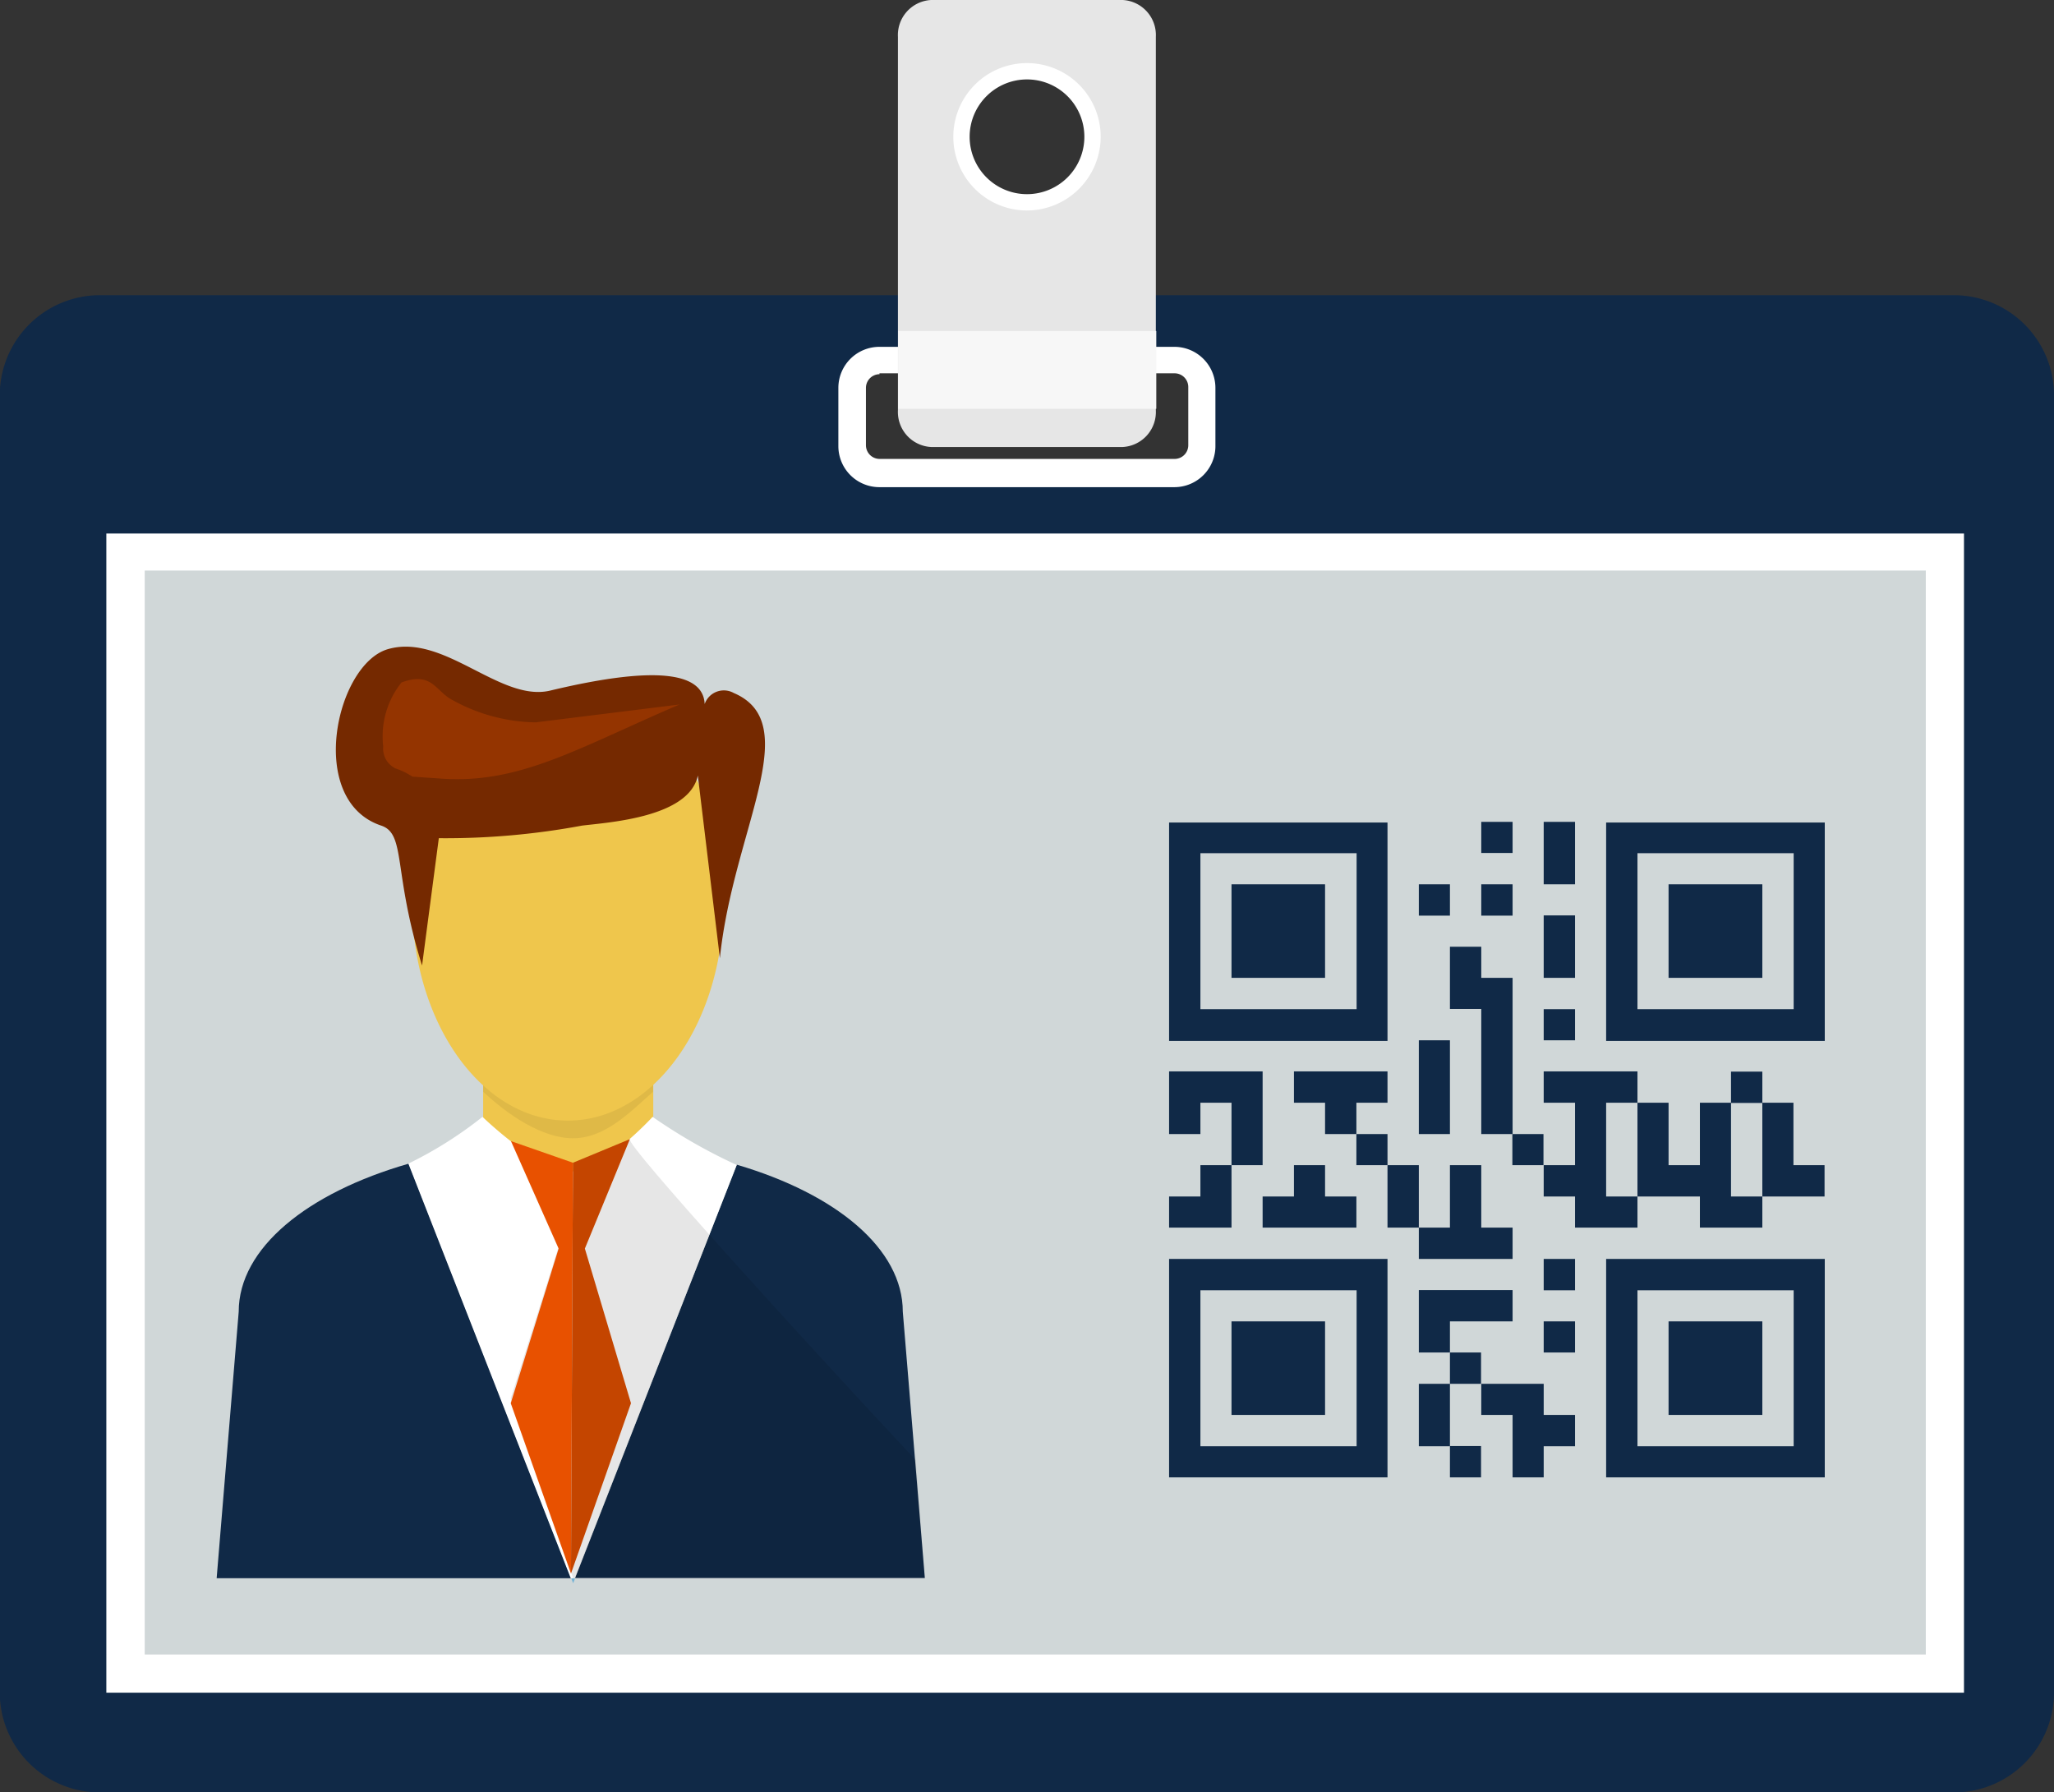 <svg xmlns="http://www.w3.org/2000/svg" viewBox="0 0 93.1 81.22"><rect x="0" y="0" width="93.1" height="81.22" fill="#333333" stroke="none"/><defs><style>.a{fill:#102947;}.b{fill:#d0d7d8;}.c{fill:#fff;}.d{fill:#efc64c;}.e{fill:#77b3d5;}.f{opacity:0.1;}.g{fill:#e85100;}.h{fill:#c44500;}.i{opacity:0.07;}.j{fill:#752900;}.k{fill:#943400;}.l{fill:#e6e6e6;}.m{fill:#f7f7f7;}</style></defs><title>img-ID-card</title><path class="a" d="M184.06,345.2a4.54,4.54,0,0,0-4.46,4.63v58.6a4.54,4.54,0,0,0,4.46,4.63h84.19a4.54,4.54,0,0,0,4.46-4.63v-58.6a4.54,4.54,0,0,0-4.46-4.63H184.06Zm50,7.11a1.26,1.26,0,0,1-1.24,1.29H219.47a1.26,1.26,0,0,1-1.24-1.29v-2.74a1.26,1.26,0,0,1,1.24-1.29h13.37a1.26,1.26,0,0,1,1.24,1.29v2.74Z" transform="translate(-179.61 -331.82)"/><rect class="b" x="5.69" y="24.99" width="82.46" height="50.85"/><path class="c" d="M268.63,408.54h-84.2V356h84.2v52.59Zm-82.46-1.73H266.9V357.68H186.17V406.8Z" transform="translate(-179.61 -331.82)"/><rect class="d" x="21.9" y="48.47" width="7.71" height="4.62"/><path class="a" d="M190.43,391.27l-1,12.08H205.5l-7.36-18.79C193.54,385.88,190.43,388.39,190.43,391.27Z" transform="translate(-179.61 -331.82)"/><path class="a" d="M221.53,403.35l-1-12.08c0-2.84-3-5.33-7.52-6.66l-7.33,18.73h15.85Z" transform="translate(-179.61 -331.82)"/><polygon class="e" points="26.07 71.53 25.89 71.53 25.98 71.76 26.07 71.53"/><path class="c" d="M213,384.62a24.66,24.66,0,0,1-3.81-2.18s-2.27,2.48-3.71,2.48-4-2.48-4-2.48a18.2,18.2,0,0,1-3.36,2.12l7.36,18.79h0.18Z" transform="translate(-179.61 -331.82)"/><path class="f" d="M221.12,398l0.4,5.35H205.59l-2.83-8.15,2.17-6.87,3.23-4.87C208,383.73,215.85,392.37,221.12,398Z" transform="translate(-179.61 -331.82)"/><polygon class="g" points="23.16 51.72 25.32 56.59 23.15 63.6 25.88 71.32 25.97 52.7 23.16 51.72"/><polygon class="h" points="26.51 56.59 28.55 51.63 25.97 52.7 25.88 71.32 28.6 63.6 26.51 56.59"/><path class="i" d="M209.21,380.3v1c-1.11,1-2.21,2.11-3.63,2.11s-3-1.1-4.07-2.11v-1h7.71Z" transform="translate(-179.61 -331.82)"/><path class="d" d="M205.85,365.89a30.1,30.1,0,0,1-5.3-.47,12,12,0,0,0-2.26,7.27c0,5.48,3.16,9.92,7.06,9.92s7.06-4.44,7.06-9.92a12.11,12.11,0,0,0-2.15-7.12A30.13,30.13,0,0,1,205.85,365.89Z" transform="translate(-179.61 -331.82)"/><path class="j" d="M212.87,363.23a0.92,0.92,0,0,0-1.32.5c-0.06-1.33-1.91-1.83-7-.61-2.27.54-4.8-2.61-7.35-1.88-2.36.67-3.73,6.86-.31,8,1.13,0.38.52,2.08,1.85,6.34l0.76-5.77a33.76,33.76,0,0,0,6.49-.57c1.22-.15,4.85-0.37,5.25-2.27l1,8.28C212.83,369.46,216.12,364.62,212.87,363.23Z" transform="translate(-179.61 -331.82)"/><path class="k" d="M199.61,367.11l-1.31-.09a3.08,3.08,0,0,0-.76-0.37,1,1,0,0,1-.56-1,3.91,3.91,0,0,1,.83-2.9c1.41-.51,1.53.41,2.33,0.81a8,8,0,0,0,3.75,1l6.52-.81C205.79,365.73,203.18,367.36,199.61,367.11Z" transform="translate(-179.61 -331.82)"/><path class="c" d="M232.85,353.9H219.47a1.86,1.86,0,0,1-1.86-1.86v-2.64a1.86,1.86,0,0,1,1.86-1.86h13.37a1.86,1.86,0,0,1,1.86,1.86V352A1.86,1.86,0,0,1,232.85,353.9Zm-13.37-5.12a0.62,0.62,0,0,0-.62.62V352a0.62,0.62,0,0,0,.62.62h13.37a0.62,0.62,0,0,0,.62-0.62v-2.64a0.62,0.62,0,0,0-.62-0.62H219.47Z" transform="translate(-179.61 -331.82)"/><path class="l" d="M230.5,331.82h-8.69a1.59,1.59,0,0,0-1.5,1.67v16.92a1.59,1.59,0,0,0,1.5,1.67h8.69a1.59,1.59,0,0,0,1.5-1.67V333.49A1.59,1.59,0,0,0,230.5,331.82Zm-4.34,9.45a3.07,3.07,0,1,1,3-3.07A3,3,0,0,1,226.16,341.28Z" transform="translate(-179.61 -331.82)"/><path class="c" d="M226.16,341.36A3.34,3.34,0,1,1,229.5,338,3.35,3.35,0,0,1,226.16,341.36Zm0-5.94a2.6,2.6,0,1,0,2.6,2.6A2.6,2.6,0,0,0,226.16,335.42Z" transform="translate(-179.61 -331.82)"/><rect class="m" x="40.71" y="15" width="11.7" height="3.53"/><path class="a" d="M252.41,388.88v9.9h9.91v-9.9h-9.91Zm1.42,8.49V390.3h7.08v7.07h-7.08Z" transform="translate(-179.61 -331.82)"/><polygon class="a" points="75.63 59.89 75.63 64.13 79.88 64.13 79.88 59.89 79.88 59.89 75.63 59.89"/><path class="a" d="M232.6,388.88v9.9h9.9v-9.9h-9.9Zm1.42,8.49V390.3h7.08v7.07H234Z" transform="translate(-179.61 -331.82)"/><polygon class="a" points="55.82 59.89 55.82 64.13 60.06 64.13 60.06 59.89 60.06 59.89 55.82 59.89"/><path class="a" d="M232.6,369.07V379h9.9v-9.9h-9.9Zm1.42,8.49v-7.07h7.08v7.07H234Z" transform="translate(-179.61 -331.82)"/><polygon class="a" points="55.82 40.08 55.82 44.32 60.06 44.32 60.06 40.08 60.06 40.08 55.82 40.08"/><path class="a" d="M252.41,369.07V379h9.91v-9.9h-9.91Zm1.42,8.49v-7.07h7.08v7.07h-7.08Z" transform="translate(-179.61 -331.82)"/><polygon class="a" points="75.63 40.08 75.63 44.32 79.88 44.32 79.88 40.08 79.88 40.08 75.63 40.08"/><rect class="a" x="67.14" y="37.25" width="1.42" height="1.41"/><polygon class="a" points="71.39 38.66 71.39 37.25 69.97 37.25 69.97 38.66 69.97 40.08 71.39 40.08 71.39 38.66"/><rect class="a" x="64.31" y="40.08" width="1.41" height="1.42"/><rect class="a" x="67.14" y="40.08" width="1.42" height="1.42"/><polygon class="a" points="71.39 42.91 71.39 41.49 69.97 41.49 69.97 42.91 69.97 44.32 71.39 44.32 71.39 42.91"/><rect class="a" x="69.97" y="45.74" width="1.42" height="1.41"/><polygon class="a" points="62.89 49.98 62.89 48.56 61.48 48.56 60.06 48.56 58.65 48.56 58.65 49.98 60.06 49.98 60.06 51.4 61.48 51.4 61.48 49.98 62.89 49.98"/><polygon class="a" points="68.56 48.56 68.56 47.15 68.56 45.73 68.56 44.32 67.14 44.32 67.14 42.91 65.72 42.91 65.72 44.32 65.72 45.73 67.14 45.73 67.14 47.15 67.14 48.56 67.14 49.98 67.14 51.4 68.56 51.4 68.56 49.98 68.56 48.56"/><rect class="a" x="78.46" y="48.57" width="1.42" height="1.42"/><polygon class="a" points="65.72 49.98 65.72 48.56 65.72 47.15 64.31 47.15 64.31 48.56 64.31 49.98 64.31 51.4 65.72 51.4 65.72 49.98"/><polygon class="a" points="57.23 51.4 57.23 49.98 57.23 48.56 55.82 48.56 54.41 48.56 52.99 48.56 52.99 49.98 52.99 51.4 54.41 51.4 54.41 49.98 55.82 49.98 55.82 51.4 55.82 52.81 57.23 52.81 57.23 51.4"/><rect class="a" x="61.48" y="51.4" width="1.41" height="1.41"/><rect class="a" x="68.55" y="51.4" width="1.41" height="1.41"/><polygon class="a" points="54.41 54.23 52.99 54.23 52.99 55.64 54.41 55.64 55.82 55.64 55.82 54.23 55.82 52.81 54.41 52.81 54.41 54.23"/><polygon class="a" points="60.06 52.81 58.65 52.81 58.65 54.23 57.23 54.23 57.23 55.64 58.65 55.64 60.06 55.64 61.48 55.64 61.48 54.23 60.06 54.23 60.06 52.81"/><polygon class="a" points="72.8 52.81 72.8 51.4 72.8 49.98 74.22 49.98 74.22 48.56 72.8 48.56 71.39 48.56 69.97 48.56 69.97 49.98 71.39 49.98 71.39 51.4 71.39 52.81 69.97 52.81 69.97 54.23 71.39 54.23 71.39 55.64 72.8 55.64 74.22 55.64 74.22 54.23 72.8 54.23 72.8 52.81"/><polygon class="a" points="78.46 52.81 78.46 51.4 78.46 49.98 77.05 49.98 77.05 51.4 77.05 52.81 75.63 52.81 75.63 51.4 75.63 49.98 74.22 49.98 74.22 51.4 74.22 52.81 74.22 54.23 75.63 54.23 77.05 54.23 77.05 55.64 78.46 55.64 79.88 55.64 79.88 54.23 78.46 54.23 78.46 52.81"/><polygon class="a" points="81.29 52.81 81.29 51.4 81.29 49.98 79.88 49.98 79.88 51.4 79.88 52.81 79.88 54.23 81.29 54.23 82.7 54.23 82.7 52.81 81.29 52.81"/><polygon class="a" points="62.89 55.64 64.31 55.64 64.31 54.23 64.31 52.81 62.89 52.81 62.89 54.23 62.89 55.64"/><polygon class="a" points="65.72 57.06 67.14 57.06 68.56 57.06 68.56 55.64 67.14 55.64 67.14 54.23 67.14 52.81 65.72 52.81 65.72 54.23 65.72 55.64 64.31 55.64 64.31 57.06 65.72 57.06"/><rect class="a" x="69.97" y="57.06" width="1.42" height="1.42"/><polygon class="a" points="67.14 59.89 68.56 59.89 68.56 58.47 67.14 58.47 65.72 58.47 64.31 58.47 64.31 59.89 64.31 61.3 65.72 61.3 65.72 59.89 67.14 59.89"/><rect class="a" x="69.97" y="59.89" width="1.42" height="1.41"/><rect class="a" x="65.72" y="61.3" width="1.41" height="1.42"/><polygon class="a" points="64.31 64.13 64.31 65.55 65.72 65.55 65.72 64.13 65.72 62.72 64.31 62.72 64.31 64.13"/><polygon class="a" points="69.97 62.72 68.56 62.72 67.14 62.72 67.14 64.13 68.56 64.13 68.56 65.55 68.56 66.96 69.97 66.96 69.97 65.55 71.39 65.55 71.39 64.13 69.97 64.13 69.97 62.72"/><rect class="a" x="65.72" y="65.54" width="1.41" height="1.42"/></svg>